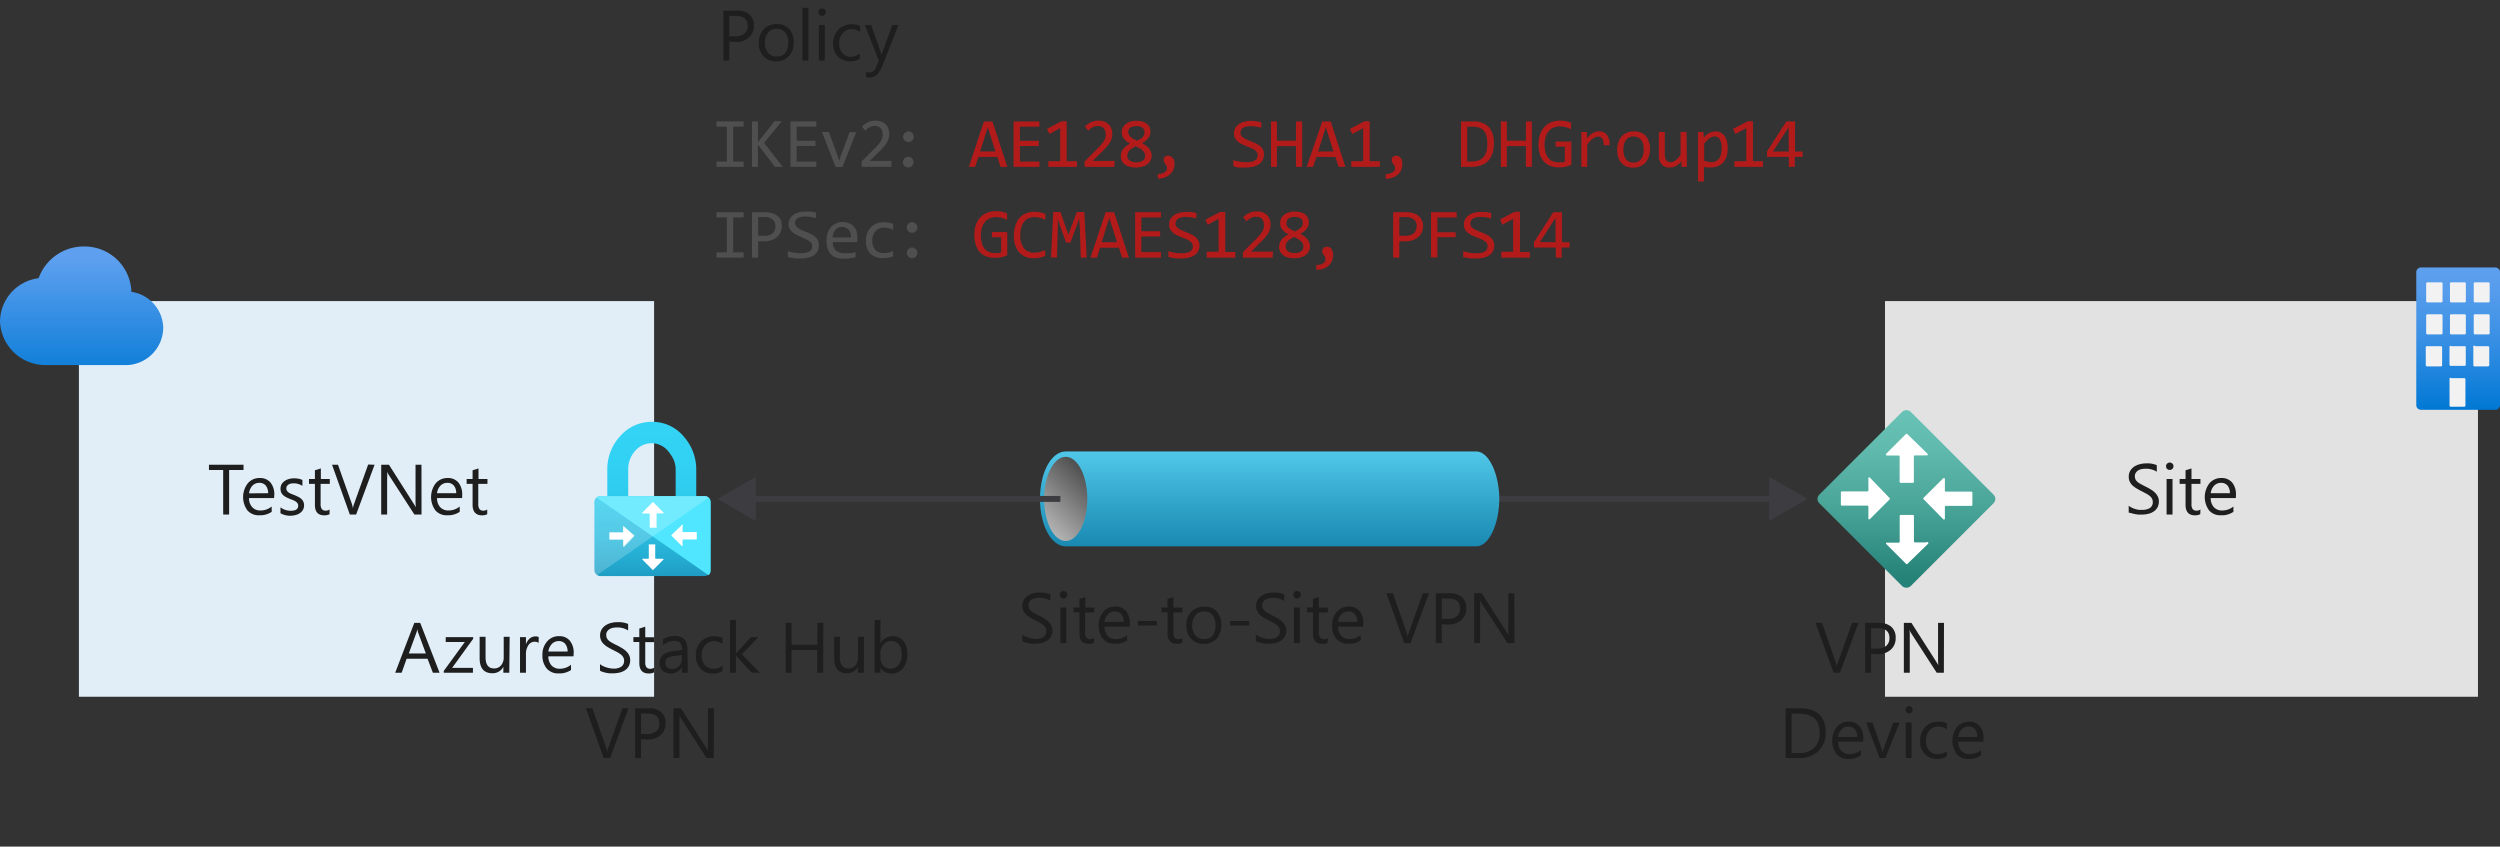 <svg xmlns="http://www.w3.org/2000/svg" xmlns:xlink="http://www.w3.org/1999/xlink" viewBox="0 0 421.62 142.78">
  <rect x="0" y="0" width="421.62" height="142.78" fill="#333333" stroke="none"/>
  <defs>
    <linearGradient id="linear-gradient" x1="214.11" y1="92.14" x2="214.11" y2="76.14" gradientUnits="userSpaceOnUse">
      <stop offset="0" stop-color="#1989b2"/>
      <stop offset="1" stop-color="#50c7e8"/>
    </linearGradient>
    <linearGradient id="linear-gradient-2" x1="175.74" y1="88.13" x2="183.72" y2="80.16" gradientUnits="userSpaceOnUse">
      <stop offset="0" stop-color="#b3b3b3"/>
      <stop offset="1" stop-color="#4f4f4f"/>
    </linearGradient>
    <linearGradient id="linear-gradient-3" x1="109.46" y1="539.68" x2="110.22" y2="499.46" gradientTransform="matrix(1, 0, 0, -1, 0, 599.57)" gradientUnits="userSpaceOnUse">
      <stop offset="0.22" stop-color="#32d4f5"/>
      <stop offset="0.47" stop-color="#31d1f3"/>
      <stop offset="0.63" stop-color="#2ec9eb"/>
      <stop offset="0.77" stop-color="#29bade"/>
      <stop offset="0.89" stop-color="#22a5cb"/>
      <stop offset="1" stop-color="#198ab3"/>
    </linearGradient>
    <linearGradient id="linear-gradient-4" x1="13.76" y1="561.15" x2="13.76" y2="533.64" gradientTransform="matrix(1, 0, 0, -1, 0, 599.57)" gradientUnits="userSpaceOnUse">
      <stop offset="0.18" stop-color="#5ea0ef"/>
      <stop offset="1" stop-color="#0078d4"/>
    </linearGradient>
    <linearGradient id="linear-gradient-5" x1="321.53" y1="499.91" x2="321.53" y2="528.1" gradientTransform="matrix(0.71, 0.71, 0.71, -0.71, -270.29, 221.25)" gradientUnits="userSpaceOnUse">
      <stop offset="0" stop-color="#258277"/>
      <stop offset="0.42" stop-color="#49a498"/>
      <stop offset="0.78" stop-color="#60baad"/>
      <stop offset="1" stop-color="#68c2b5"/>
    </linearGradient>
    <linearGradient id="linear-gradient-6" x1="414.56" y1="554.46" x2="414.56" y2="530.46" gradientTransform="matrix(1, 0, 0, -1, 0, 599.57)" gradientUnits="userSpaceOnUse">
      <stop offset="0" stop-color="#5ea0ef"/>
      <stop offset="0.18" stop-color="#559cec"/>
      <stop offset="0.47" stop-color="#3c91e5"/>
      <stop offset="0.84" stop-color="#1380da"/>
      <stop offset="1" stop-color="#0078d4"/>
    </linearGradient>
  </defs>
  <g id="Shapes">
    <g>
      <line x1="299.44" y1="84.14" x2="245.99" y2="84.14" fill="none" stroke="#3c3c41" stroke-miterlimit="10"/>
      <polygon points="298.35 80.4 304.83 84.14 298.35 87.88 298.35 80.4" fill="#3c3c41"/>
    </g>
    <g>
      <path d="M249,76.14H179.73c-2.43,0-4.34,3.52-4.34,8s1.91,8,4.34,8H249c2.13,0,3.85-3.85,3.85-8S251.1,76.14,249,76.14Z" fill="url(#linear-gradient)"/>
      <ellipse cx="179.73" cy="84.14" rx="3.64" ry="7.1" fill="url(#linear-gradient-2)"/>
    </g>
    <g>
      <rect x="13.31" y="50.78" width="97" height="66.72" fill="#fff"/>
      <rect x="13.31" y="50.78" width="97" height="66.72" fill="#0072c6" opacity="0.12"/>
    </g>
    <g>
      <path d="M118.81,83.67h-1.39V79.23a8.34,8.34,0,0,0-2.16-5.67,6.87,6.87,0,0,0-5.33-2.42,7,7,0,0,0-5.34,2.42,8.2,8.2,0,0,0-2.17,5.67v4.44h-1.16a1,1,0,0,0-1,1V96.15a1,1,0,0,0,1,1h17.55a1,1,0,0,0,1-1V84.66A1,1,0,0,0,118.81,83.67Zm-4.86,0h-8V79.09A4.58,4.58,0,0,1,107.15,76a3.68,3.68,0,0,1,2.74-1.25A3.62,3.62,0,0,1,112.61,76a4.3,4.3,0,0,1,.47.63h0a4.26,4.26,0,0,1,.87,2.47Z" fill="url(#linear-gradient-3)"/>
      <path d="M118.85,83.67H101.29a1,1,0,0,0-.66.25L119.49,97a1,1,0,0,0,.36-.77V84.68A1,1,0,0,0,118.85,83.67Z" fill="#50e6ff"/>
      <path d="M101.3,83.67h17.57a1,1,0,0,1,.64.25L100.66,97a1,1,0,0,1-.37-.77V84.68A1,1,0,0,1,101.3,83.67Z" fill="#fff" opacity="0.2" style="isolation: isolate"/>
      <path d="M108.33,86.45l1.72-1.73a.12.12,0,0,1,.14,0l1.71,1.73a.1.1,0,0,1,0,.13l0,0h-1.08a.09.09,0,0,0-.09.1h0V89h-1.16V86.7a.1.1,0,0,0-.1-.1h-1.08a.09.09,0,0,1-.09-.09S108.31,86.47,108.33,86.45Zm3.56,7.91-1.71,1.73a.12.12,0,0,1-.14,0l-1.71-1.73v-.13h1a.09.09,0,0,0,.09-.1h0V91.9a.07.07,0,0,1,0-.09h1.08a.07.07,0,0,1,0,.09v2.23a.09.09,0,0,0,.09.1h1C111.9,94.23,112,94.32,111.89,94.36Zm-6.79-2.23v-1A.09.09,0,0,0,105,91h-2.23a.14.14,0,0,1,0-.09V89.87a.14.14,0,0,1,0-.09H105a.07.07,0,0,0,.09,0v-1a.09.09,0,0,1,.13,0l0,0L107,90.35m0,.12-1.74,1.72a.09.09,0,0,1-.13,0s0,0,0-.06Zm8.11-1.74v1a.08.08,0,0,0,.09,0h2.23a.09.09,0,0,1,.08.09v1.07a.08.08,0,0,1-.08.09H115.2a.09.09,0,0,0-.09.09h0v1a.09.09,0,0,1-.13,0s0,0,0,0l-1.73-1.72a.11.11,0,0,1,0-.13L115,88.53a.12.12,0,0,1,.17,0A.12.12,0,0,1,115.11,88.73Z" fill="#fff"/>
    </g>
    <path d="M27.53,55.3a6.26,6.26,0,0,0-5.37-6.08,7.9,7.9,0,0,0-8-7.65,8.08,8.08,0,0,0-7.65,5.35A7.43,7.43,0,0,0,0,54.19a7.66,7.66,0,0,0,7.76,7.38H21.35A6.36,6.36,0,0,0,27.53,55.3Z" fill="url(#linear-gradient-4)"/>
    <g>
      <rect x="317.9" y="50.78" width="100" height="66.72" fill="#fff"/>
      <rect x="317.9" y="50.78" width="100" height="66.72" fill="#3c3c41" opacity="0.15"/>
    </g>
    <g>
      <line x1="178.83" y1="84.14" x2="126.38" y2="84.14" fill="none" stroke="#3c3c41" stroke-miterlimit="10"/>
      <polygon points="127.48 80.4 121 84.14 127.48 87.88 127.48 80.4" fill="#3c3c41"/>
    </g>
    <g>
      <rect x="310.62" y="73.24" width="21.8" height="21.8" rx="1.01" transform="translate(34.67 252) rotate(-45)" fill="url(#linear-gradient-5)"/>
      <path d="M318.1,76.52l3.32-3.32a.16.16,0,0,1,.24,0l3.41,3.32a.16.16,0,0,1-.12.28h-2a.18.18,0,0,0-.18.18h0v4.29a.16.16,0,0,1-.16.16h-2.06a.17.17,0,0,1-.18-.15h0V77a.18.18,0,0,0-.16-.18h-2a.18.18,0,0,1-.16-.19A.19.19,0,0,1,318.1,76.52Zm7,15.25-3.41,3.32a.16.16,0,0,1-.24,0l-3.32-3.32a.18.18,0,0,1,0-.25.16.16,0,0,1,.09,0h2a.18.18,0,0,0,.16-.18V87a.16.16,0,0,1,.16-.16h2.08a.16.16,0,0,1,.16.16h0v4.29a.18.18,0,0,0,.18.18h1.94a.18.18,0,1,1,.21.28Zm-10-4.38V85.45a.2.2,0,0,0-.18-.18h-4.29a.16.16,0,0,1-.17-.16V83.05a.19.19,0,0,1,.17-.18h4.29a.18.18,0,0,0,.18-.16v-2a.16.16,0,0,1,.09-.2.16.16,0,0,1,.19.06L318.68,84a.15.15,0,0,1,0,.22h0l-3.32,3.32a.15.15,0,0,1-.22,0A.14.14,0,0,1,315.08,87.39ZM328,80.75v2a.18.18,0,0,0,.18.16h4.29a.19.19,0,0,1,.17.18v2.06a.17.17,0,0,1-.17.16h-4.29a.2.2,0,0,0-.18.18v1.94a.16.16,0,0,1-.13.19.16.16,0,0,1-.15-.06l-3.32-3.38a.16.16,0,0,1,0-.22h0l3.32-3.3a.16.16,0,0,1,.22,0A.14.14,0,0,1,328,80.75Z" fill="#fff"/>
    </g>
    <g>
      <path d="M421.62,45.91V68.3a.79.79,0,0,1-.78.81H408.31a.79.79,0,0,1-.81-.78V45.91a.79.79,0,0,1,.78-.8h12.53a.79.79,0,0,1,.81.77Z" fill="url(#linear-gradient-6)"/>
      <path id="a1bc77ea-5288-41a0-8f9a-2d282cf54a86" d="M409.38,47.61h2.36a.19.19,0,0,1,.19.19v3a.19.19,0,0,1-.19.2h-2.36a.21.21,0,0,1-.21-.2v-3A.2.2,0,0,1,409.38,47.61Zm4,0h2.28a.2.2,0,0,1,.2.19h0v3a.2.2,0,0,1-.2.2h-2.28a.2.2,0,0,1-.2-.2h0v-3a.2.2,0,0,1,.2-.19Zm4,0h2.29a.21.21,0,0,1,.21.19v3a.22.22,0,0,1-.21.2h-2.29a.19.19,0,0,1-.19-.2h0v-3a.19.19,0,0,1,.19-.19ZM409.38,53h2.36a.18.18,0,0,1,.19.19v3a.21.21,0,0,1-.19.21h-2.36a.21.21,0,0,1-.21-.21v-3A.2.2,0,0,1,409.38,53Zm4,0h2.28a.19.19,0,0,1,.2.19h0v3a.22.22,0,0,1-.2.21h-2.28a.21.21,0,0,1-.2-.21v-3a.19.19,0,0,1,.2-.19Zm4,0h2.29a.21.21,0,0,1,.21.19v3a.21.21,0,0,1-.21.21h-2.29a.21.21,0,0,1-.19-.21v-3a.18.18,0,0,1,.19-.19Zm-8.07,5.39h2.36a.19.19,0,0,1,.19.2h0v3a.19.19,0,0,1-.19.2h-2.36a.21.21,0,0,1-.21-.2v-3A.2.2,0,0,1,409.38,58.38Zm4,0h2.28a.2.2,0,0,1,.26.11,0,0,0,0,1,0,0v3a.2.2,0,0,1-.2.2h-2.35a.2.2,0,0,1-.2-.2h0v-3A.19.19,0,0,1,413.42,58.38Zm0,5.38h2.28a.2.2,0,0,1,.2.19h0V68.4a.2.2,0,0,1-.2.2h-2.28a.2.2,0,0,1-.2-.2V64A.2.2,0,0,1,413.42,63.76Zm4-5.38h2.29a.21.21,0,0,1,.21.2v3a.22.22,0,0,1-.21.2h-2.29a.19.19,0,0,1-.19-.2h0v-3A.18.18,0,0,1,417.45,58.38Z" fill="#f2f2f2"/>
    </g>
  </g>
  <g id="Text">
    <g>
      <path d="M41.07,79.27H38.64v7.51h-1V79.27H35.24v-.89h5.83Z" fill="#1e1e1e"/>
      <path d="M46.22,84H42a2.16,2.16,0,0,0,.54,1.54,1.82,1.82,0,0,0,1.41.55,2.94,2.94,0,0,0,1.87-.67v.9a3.45,3.45,0,0,1-2.09.58,2.52,2.52,0,0,1-2-.82,3.81,3.81,0,0,1,.07-4.58,2.51,2.51,0,0,1,2-.88,2.25,2.25,0,0,1,1.82.76,3.17,3.17,0,0,1,.64,2.11Zm-1-.82a2,2,0,0,0-.4-1.29,1.37,1.37,0,0,0-1.1-.46,1.55,1.55,0,0,0-1.15.48A2.19,2.19,0,0,0,42,83.2Z" fill="#1e1e1e"/>
      <path d="M47.3,86.56v-1a2.82,2.82,0,0,0,1.73.58q1.26,0,1.26-.84a.68.68,0,0,0-.11-.41,1.17,1.17,0,0,0-.29-.3,2.86,2.86,0,0,0-.43-.23l-.54-.21c-.26-.11-.5-.21-.7-.32a2.22,2.22,0,0,1-.5-.36,1.38,1.38,0,0,1-.31-.46,1.66,1.66,0,0,1-.1-.61,1.44,1.44,0,0,1,.19-.75,1.78,1.78,0,0,1,.52-.54,2.21,2.21,0,0,1,.73-.33,3.07,3.07,0,0,1,.86-.11,3.41,3.41,0,0,1,1.39.27v1a2.7,2.7,0,0,0-1.52-.43,1.88,1.88,0,0,0-.49.06,1.26,1.26,0,0,0-.37.17.78.78,0,0,0-.24.27.64.64,0,0,0-.09.34.75.75,0,0,0,.09.39.83.83,0,0,0,.25.28,1.68,1.68,0,0,0,.4.23l.53.21a6,6,0,0,1,.71.32,1.82,1.82,0,0,1,.54.36,1.35,1.35,0,0,1,.35.47,1.46,1.46,0,0,1,.12.62,1.51,1.51,0,0,1-.2.78,1.78,1.78,0,0,1-.52.54,2.26,2.26,0,0,1-.76.32,3.7,3.7,0,0,1-.9.11A3.37,3.37,0,0,1,47.3,86.56Z" fill="#1e1e1e"/>
      <path d="M55.58,86.72a1.87,1.87,0,0,1-.89.19c-1.06,0-1.58-.59-1.58-1.76V81.6h-1v-.82h1V79.31l1-.31v1.78h1.51v.82H54.07V85a1.37,1.37,0,0,0,.21.86.81.81,0,0,0,.68.26,1,1,0,0,0,.62-.2Z" fill="#1e1e1e"/>
      <path d="M63.17,78.38l-3.11,8.4H59l-3-8.4H57L59.35,85a4.27,4.27,0,0,1,.17.74h0a4.13,4.13,0,0,1,.19-.75l2.38-6.65Z" fill="#1e1e1e"/>
      <path d="M71.09,86.78h-1.2l-4.33-6.7a2.65,2.65,0,0,1-.27-.53h0a9.48,9.48,0,0,1,0,1.16v6.07h-1v-8.4H65.6L69.8,85a5.88,5.88,0,0,1,.34.56h0a8.65,8.65,0,0,1-.06-1.24V78.38h1Z" fill="#1e1e1e"/>
      <path d="M77.94,84H73.71a2.2,2.2,0,0,0,.53,1.54,1.85,1.85,0,0,0,1.42.55,2.94,2.94,0,0,0,1.87-.67v.9a3.46,3.46,0,0,1-2.1.58,2.51,2.51,0,0,1-2-.82,3.83,3.83,0,0,1,.06-4.58,2.55,2.55,0,0,1,2-.88,2.25,2.25,0,0,1,1.82.76,3.17,3.17,0,0,1,.64,2.11Zm-1-.82a2,2,0,0,0-.4-1.29,1.37,1.37,0,0,0-1.1-.46,1.57,1.57,0,0,0-1.16.48,2.24,2.24,0,0,0-.58,1.27Z" fill="#1e1e1e"/>
      <path d="M82.17,86.72a1.87,1.87,0,0,1-.89.19c-1,0-1.58-.59-1.58-1.76V81.6h-1v-.82h1V79.31l1-.31v1.78h1.51v.82H80.66V85a1.37,1.37,0,0,0,.21.86.81.81,0,0,0,.68.26,1,1,0,0,0,.62-.2Z" fill="#1e1e1e"/>
    </g>
    <g>
      <path d="M359,86.44V85.28a1.89,1.89,0,0,0,.48.31,3,3,0,0,0,.58.24,3.5,3.5,0,0,0,.62.15,3,3,0,0,0,.57,0,2.29,2.29,0,0,0,1.36-.33,1.15,1.15,0,0,0,.45-1,1.1,1.1,0,0,0-.15-.59,1.62,1.62,0,0,0-.41-.46,3.79,3.79,0,0,0-.63-.4l-.77-.4a8.88,8.88,0,0,1-.82-.46,3.54,3.54,0,0,1-.67-.5,2.26,2.26,0,0,1-.44-.62,1.94,1.94,0,0,1-.16-.82,1.9,1.9,0,0,1,.25-1,2.21,2.21,0,0,1,.66-.7,3.19,3.19,0,0,1,.94-.41,4.3,4.3,0,0,1,1.07-.14,4.08,4.08,0,0,1,1.81.3v1.11a3.31,3.31,0,0,0-1.91-.51,3.57,3.57,0,0,0-.65.06,2,2,0,0,0-.57.22,1.3,1.3,0,0,0-.41.4,1,1,0,0,0-.16.58,1.22,1.22,0,0,0,.12.56,1.42,1.42,0,0,0,.36.43,3.52,3.52,0,0,0,.57.37l.77.4a8.72,8.72,0,0,1,.86.47,3.59,3.59,0,0,1,.71.54,2.53,2.53,0,0,1,.48.66,1.89,1.89,0,0,1,.18.84,2.14,2.14,0,0,1-.24,1,1.93,1.93,0,0,1-.66.7,2.8,2.8,0,0,1-.95.39,5.24,5.24,0,0,1-1.14.12l-.49,0-.6-.1a4.74,4.74,0,0,1-.57-.15A1.83,1.83,0,0,1,359,86.44Z" fill="#1e1e1e"/>
      <path d="M365.92,79.25a.6.6,0,0,1-.44-.17.61.61,0,0,1-.18-.45.57.57,0,0,1,.18-.44.6.6,0,0,1,.44-.18.61.61,0,0,1,.45.18.57.57,0,0,1,.18.44.59.59,0,0,1-.18.44A.61.61,0,0,1,365.92,79.25Zm.47,7.53h-1v-6h1Z" fill="#1e1e1e"/>
      <path d="M371.07,86.72a1.94,1.94,0,0,1-.9.19c-1.05,0-1.58-.59-1.58-1.76V81.6h-1v-.82h1V79.31l1-.31v1.78h1.51v.82h-1.51V85a1.38,1.38,0,0,0,.2.86.83.83,0,0,0,.68.26,1.05,1.05,0,0,0,.63-.2Z" fill="#1e1e1e"/>
      <path d="M377.07,84h-4.24a2.26,2.26,0,0,0,.54,1.54,1.85,1.85,0,0,0,1.42.55,2.94,2.94,0,0,0,1.87-.67v.9a3.46,3.46,0,0,1-2.1.58,2.51,2.51,0,0,1-2-.82,3.83,3.83,0,0,1,.06-4.58,2.54,2.54,0,0,1,2-.88,2.26,2.26,0,0,1,1.83.76,3.17,3.17,0,0,1,.64,2.11Zm-1-.82a2,2,0,0,0-.4-1.29,1.37,1.37,0,0,0-1.1-.46,1.57,1.57,0,0,0-1.16.48,2.24,2.24,0,0,0-.58,1.27Z" fill="#1e1e1e"/>
    </g>
    <g>
      <path d="M74.13,113.45H73l-.9-2.36H68.58l-.84,2.36H66.65l3.22-8.4h1Zm-2.31-3.24-1.32-3.58a3.91,3.91,0,0,1-.12-.56h0a3.36,3.36,0,0,1-.13.56l-1.31,3.58Z" fill="#1e1e1e"/>
      <path d="M79.8,107.73l-3.55,4.9h3.51v.82H74.84v-.3l3.55-4.88H75.17v-.82H79.8Z" fill="#1e1e1e"/>
      <path d="M85.89,113.45h-1v-1h0a2,2,0,0,1-1.85,1.09c-1.43,0-2.15-.85-2.15-2.55v-3.59h1v3.43c0,1.27.48,1.9,1.45,1.9a1.47,1.47,0,0,0,1.16-.52,2,2,0,0,0,.45-1.35v-3.46h1Z" fill="#1e1e1e"/>
      <path d="M90.84,108.42a1.18,1.18,0,0,0-.73-.19,1.23,1.23,0,0,0-1,.58,2.72,2.72,0,0,0-.41,1.58v3.06h-1v-6h1v1.24h0a2.12,2.12,0,0,1,.63-1,1.42,1.42,0,0,1,.94-.36,1.5,1.5,0,0,1,.58.09Z" fill="#1e1e1e"/>
      <path d="M96.72,110.69H92.48a2.25,2.25,0,0,0,.54,1.55,1.85,1.85,0,0,0,1.42.54,2.93,2.93,0,0,0,1.86-.67V113a3.5,3.5,0,0,1-2.09.57,2.52,2.52,0,0,1-2-.82,3.36,3.36,0,0,1-.73-2.3,3.29,3.29,0,0,1,.8-2.28,2.53,2.53,0,0,1,2-.88,2.25,2.25,0,0,1,1.82.76,3.18,3.18,0,0,1,.65,2.12Zm-1-.81a2,2,0,0,0-.4-1.3,1.36,1.36,0,0,0-1.1-.46,1.55,1.55,0,0,0-1.15.48,2.25,2.25,0,0,0-.59,1.28Z" fill="#1e1e1e"/>
      <path d="M101.19,113.11V112a2.5,2.5,0,0,0,.48.32,3.8,3.8,0,0,0,.59.23,3.39,3.39,0,0,0,.61.15,3.09,3.09,0,0,0,.58.06,2.25,2.25,0,0,0,1.35-.34,1.15,1.15,0,0,0,.45-1,1.13,1.13,0,0,0-.15-.59,1.6,1.6,0,0,0-.41-.46,4.43,4.43,0,0,0-.62-.4l-.78-.4c-.29-.15-.57-.3-.82-.45a3.85,3.85,0,0,1-.66-.51,1.95,1.95,0,0,1-.61-1.44,1.93,1.93,0,0,1,.26-1,2.1,2.1,0,0,1,.66-.7,3,3,0,0,1,.93-.41,4.29,4.29,0,0,1,1.07-.13,4.08,4.08,0,0,1,1.81.3v1.1a3.29,3.29,0,0,0-1.91-.51,3.47,3.47,0,0,0-.64.06,2,2,0,0,0-.58.22,1.56,1.56,0,0,0-.41.4,1.06,1.06,0,0,0-.15.58,1.22,1.22,0,0,0,.12.56,1.28,1.28,0,0,0,.35.43,3.75,3.75,0,0,0,.57.37c.23.12.48.26.78.4s.58.31.85.47a4,4,0,0,1,.71.54,2.27,2.27,0,0,1,.49.67,2,2,0,0,1,.17.83,2.14,2.14,0,0,1-.24,1,1.93,1.93,0,0,1-.66.7,2.8,2.8,0,0,1-.95.39,5.22,5.22,0,0,1-1.13.12l-.5,0a4.28,4.28,0,0,1-.59-.1,4.45,4.45,0,0,1-.58-.15A2,2,0,0,1,101.19,113.11Z" fill="#1e1e1e"/>
      <path d="M110.3,113.39a1.82,1.82,0,0,1-.9.19c-1.05,0-1.58-.59-1.58-1.76v-3.55h-1v-.82h1V106l1-.31v1.78h1.51v.82h-1.51v3.38a1.38,1.38,0,0,0,.2.86.83.83,0,0,0,.68.26,1.05,1.05,0,0,0,.63-.2Z" fill="#1e1e1e"/>
      <path d="M116,113.45h-1v-.94h0a2.2,2.2,0,0,1-3.25.61,1.68,1.68,0,0,1-.5-1.26c0-1.13.66-1.78,2-2l1.8-.25c0-1-.42-1.53-1.24-1.53a2.94,2.94,0,0,0-2,.74v-1a3.76,3.76,0,0,1,2-.56c1.41,0,2.12.75,2.12,2.24Zm-1-3-1.45.2a2.59,2.59,0,0,0-1,.33,1,1,0,0,0-.34.85.9.9,0,0,0,.32.71,1.16,1.16,0,0,0,.83.28,1.55,1.55,0,0,0,1.18-.5A1.8,1.8,0,0,0,115,111Z" fill="#1e1e1e"/>
      <path d="M121.85,113.17a3.1,3.1,0,0,1-1.64.42,2.75,2.75,0,0,1-2.07-.83,3.06,3.06,0,0,1-.79-2.17,3.35,3.35,0,0,1,.85-2.38,3,3,0,0,1,2.27-.9,3.2,3.2,0,0,1,1.39.29v1a2.38,2.38,0,0,0-1.43-.47,1.91,1.91,0,0,0-1.5.66,2.46,2.46,0,0,0-.59,1.73,2.36,2.36,0,0,0,.55,1.66,1.89,1.89,0,0,0,1.49.61,2.38,2.38,0,0,0,1.47-.52Z" fill="#1e1e1e"/>
      <path d="M128.12,113.45h-1.35l-2.65-2.88h0v2.88h-1v-8.88h1v5.63h0l2.52-2.75h1.26l-2.78,2.89Z" fill="#1e1e1e"/>
      <path d="M138.83,113.45h-1v-3.83H133.5v3.83h-1v-8.4h1v3.68h4.35v-3.68h1Z" fill="#1e1e1e"/>
      <path d="M145.69,113.45h-1v-1h0a2,2,0,0,1-1.86,1.09c-1.43,0-2.14-.85-2.14-2.55v-3.59h.95v3.43c0,1.27.49,1.9,1.46,1.9a1.44,1.44,0,0,0,1.15-.52,1.92,1.92,0,0,0,.46-1.35v-3.46h1Z" fill="#1e1e1e"/>
      <path d="M148.49,112.58h0v.87h-1v-8.88h1v3.93h0a2.27,2.27,0,0,1,2.07-1.19,2.21,2.21,0,0,1,1.81.8,3.32,3.32,0,0,1,.66,2.16,3.74,3.74,0,0,1-.74,2.42,2.44,2.44,0,0,1-2,.9A2,2,0,0,1,148.49,112.58Zm0-2.42V111a1.77,1.77,0,0,0,.48,1.26,1.59,1.59,0,0,0,1.23.52,1.6,1.6,0,0,0,1.37-.67,3,3,0,0,0,.49-1.85,2.39,2.39,0,0,0-.46-1.57,1.54,1.54,0,0,0-1.26-.57,1.69,1.69,0,0,0-1.34.58A2.15,2.15,0,0,0,148.47,110.16Z" fill="#1e1e1e"/>
      <path d="M106,119.45l-3.11,8.4h-1.08l-3-8.4h1.1l2.32,6.66a3,3,0,0,1,.17.74h0a3.44,3.44,0,0,1,.19-.75l2.37-6.65Z" fill="#1e1e1e"/>
      <path d="M108.11,124.67v3.18h-1v-8.4h2.31a3.07,3.07,0,0,1,2.08.65,2.35,2.35,0,0,1,.75,1.86,2.55,2.55,0,0,1-.83,2,3.13,3.13,0,0,1-2.22.76Zm0-4.33v3.44h1a2.32,2.32,0,0,0,1.56-.46,1.64,1.64,0,0,0,.53-1.32c0-1.11-.65-1.66-2-1.66Z" fill="#1e1e1e"/>
      <path d="M120.38,127.85h-1.21l-4.32-6.7a2.86,2.86,0,0,1-.27-.52h0a8.49,8.49,0,0,1,0,1.15v6.07h-1v-8.4h1.27l4.21,6.59a5.88,5.88,0,0,1,.34.56h0a9,9,0,0,1,0-1.23v-5.92h1Z" fill="#1e1e1e"/>
    </g>
    <g>
      <path d="M122.59,21.36h-1.76v-.88h4.58v.88h-1.76v5.89h1.76v.89h-4.58v-.89h1.76Z" fill="#4f4f4f"/>
      <path d="M132,28.14h-1.31l-2.87-3.75v3.75h-1V20.48h1V24l2.81-3.56h1.23l-3,3.64Z" fill="#4f4f4f"/>
      <path d="M137.66,28.14h-4.35V20.48h4.35v.88h-3.31v2.38h3.18v.88h-3.18v2.63h3.31Z" fill="#4f4f4f"/>
      <path d="M138.62,22.26h1.16l1.44,3.89.31,1,.32-1,1.43-3.87h1.12l-2.31,5.88h-1.17Z" fill="#4f4f4f"/>
      <path d="M150.31,28.14h-5v-.91l2-2c.32-.32.58-.6.79-.83a4.86,4.86,0,0,0,.47-.64,1.91,1.91,0,0,0,.23-.55,2.47,2.47,0,0,0,.06-.56,1.84,1.84,0,0,0-.08-.53,1.37,1.37,0,0,0-.23-.45,1.17,1.17,0,0,0-.41-.31,1.57,1.57,0,0,0-.6-.11,1.78,1.78,0,0,0-.89.22,3,3,0,0,0-.73.56l-.56-.67a3.42,3.42,0,0,1,1-.74,3.05,3.05,0,0,1,1.32-.27,2.75,2.75,0,0,1,.93.15,2,2,0,0,1,.72.44,1.88,1.88,0,0,1,.47.7,2.35,2.35,0,0,1,.17.94,2.71,2.71,0,0,1-.12.82,2.76,2.76,0,0,1-.35.74,5.58,5.58,0,0,1-.6.77c-.24.27-.52.56-.85.88l-1.39,1.35h3.72Z" fill="#4f4f4f"/>
      <path d="M153.2,22.15a.85.85,0,0,1,.35.08.85.85,0,0,1,.48.48.81.81,0,0,1,0,.7,1.07,1.07,0,0,1-.19.28.91.91,0,0,1-.29.19.91.91,0,0,1-.7,0,.9.9,0,0,1-.47-.47.91.91,0,0,1,0-.7.91.91,0,0,1,.19-.29,1.07,1.07,0,0,1,.28-.19A.85.85,0,0,1,153.2,22.15Zm0,4.3a.84.84,0,0,1,.35.07,1.15,1.15,0,0,1,.29.2A1,1,0,0,1,154,27a.81.81,0,0,1,.08.34.82.82,0,0,1-.08.35.92.92,0,0,1-.19.28.94.94,0,0,1-.29.2.91.91,0,0,1-.7,0,.9.9,0,0,1-.28-.2.77.77,0,0,1-.19-.28.81.81,0,0,1-.07-.35.8.8,0,0,1,.07-.34.81.81,0,0,1,.19-.29,1.1,1.1,0,0,1,.28-.2A.84.84,0,0,1,153.2,26.45Z" fill="#4f4f4f"/>
      <path d="M169.88,28.14h-1.14l-.53-1.67H165l-.54,1.67H163.4l2.54-7.66h1.43Zm-2-2.6-1.29-4.09-1.3,4.09Z" fill="#b31b1b"/>
      <path d="M175.29,28.14h-4.35V20.48h4.35v.88H172v2.38h3.19v.88H172v2.63h3.31Z" fill="#b31b1b"/>
      <path d="M181.62,28.14H176.8v-.95h2V21.6l-1.83,1-.38-.87L179,20.45h.9v6.74h1.72Z" fill="#b31b1b"/>
      <path d="M187.92,28.14h-5v-.91l2-2c.33-.32.59-.6.79-.83a5,5,0,0,0,.48-.64,2.23,2.23,0,0,0,.23-.55,2.47,2.47,0,0,0,.06-.56,1.84,1.84,0,0,0-.08-.53,1.22,1.22,0,0,0-.24-.45,1.09,1.09,0,0,0-.41-.31,1.5,1.5,0,0,0-.6-.11,1.74,1.74,0,0,0-.88.22,3,3,0,0,0-.74.56l-.56-.67a3.47,3.47,0,0,1,1-.74,3.05,3.05,0,0,1,1.32-.27,2.65,2.65,0,0,1,.92.15,2.07,2.07,0,0,1,.73.44,2,2,0,0,1,.47.7,2.54,2.54,0,0,1,.17.94,2.71,2.71,0,0,1-.12.82,3.54,3.54,0,0,1-.35.74,5.58,5.58,0,0,1-.6.77c-.24.27-.53.56-.86.88l-1.38,1.35h3.72Z" fill="#b31b1b"/>
      <path d="M194.23,26.22a1.85,1.85,0,0,1-.2.86,1.82,1.82,0,0,1-.56.64,2.71,2.71,0,0,1-.84.39,4.23,4.23,0,0,1-2.16,0,2.4,2.4,0,0,1-.8-.4,1.54,1.54,0,0,1-.49-.59,1.76,1.76,0,0,1-.16-.76,2,2,0,0,1,.39-1.22,3.44,3.44,0,0,1,1.21-.92,3.11,3.11,0,0,1-1.09-.85,1.76,1.76,0,0,1-.35-1.07,1.74,1.74,0,0,1,.15-.71,2,2,0,0,1,.46-.62,2.49,2.49,0,0,1,.77-.43,3.29,3.29,0,0,1,1.09-.16,4,4,0,0,1,1,.12,2.34,2.34,0,0,1,.76.37,1.44,1.44,0,0,1,.45.56,1.68,1.68,0,0,1,.16.75,1.75,1.75,0,0,1-.38,1.13,3,3,0,0,1-1.05.82,6.58,6.58,0,0,1,.63.38,2.53,2.53,0,0,1,.51.46,1.87,1.87,0,0,1,.34.56A1.92,1.92,0,0,1,194.23,26.22Zm-1.11.08a1.16,1.16,0,0,0-.07-.42,1.19,1.19,0,0,0-.25-.41,3.1,3.1,0,0,0-.49-.4,5.88,5.88,0,0,0-.77-.41,4.41,4.41,0,0,0-.67.39,1.88,1.88,0,0,0-.44.38,1.25,1.25,0,0,0-.31.86,1,1,0,0,0,.11.46,1,1,0,0,0,.32.34,1.19,1.19,0,0,0,.47.21,2.29,2.29,0,0,0,.6.08,2.8,2.8,0,0,0,.59-.07,1.34,1.34,0,0,0,.47-.2.85.85,0,0,0,.32-.33A.92.92,0,0,0,193.12,26.3Zm-.11-4a.89.89,0,0,0-.36-.78,1.8,1.8,0,0,0-1-.25,1.75,1.75,0,0,0-1,.25.85.85,0,0,0-.37.76,1,1,0,0,0,.09.42,1.14,1.14,0,0,0,.27.36,3.05,3.05,0,0,0,.46.34,6.73,6.73,0,0,0,.66.33,3.19,3.19,0,0,0,1-.65A1.06,1.06,0,0,0,193,22.26Z" fill="#b31b1b"/>
      <path d="M195.27,29.34a2.2,2.2,0,0,0,.58-.05,1.74,1.74,0,0,0,.5-.19,1,1,0,0,0,.34-.31.73.73,0,0,0,.13-.43.92.92,0,0,0-.08-.4,1.79,1.79,0,0,0-.2-.28,2.75,2.75,0,0,1-.19-.28.81.81,0,0,1-.08-.39.85.85,0,0,1,0-.26.72.72,0,0,1,.14-.24.58.58,0,0,1,.25-.18.75.75,0,0,1,.35-.07.92.92,0,0,1,.4.08,1,1,0,0,1,.33.26A1.41,1.41,0,0,1,198,27a1.94,1.94,0,0,1,.08.62,2.5,2.5,0,0,1-.18.94,2.08,2.08,0,0,1-.53.79,2.59,2.59,0,0,1-.88.55,3.39,3.39,0,0,1-1.24.21Z" fill="#b31b1b"/>
      <path d="M213.16,26.07a1.94,1.94,0,0,1-.23.95,1.86,1.86,0,0,1-.62.69,2.81,2.81,0,0,1-1,.4,5.2,5.2,0,0,1-1.23.14l-.61,0-.58,0c-.18,0-.36-.05-.52-.09L208,28V27a5.51,5.51,0,0,0,1,.25,6.73,6.73,0,0,0,1.25.1,4.27,4.27,0,0,0,.86-.08,1.54,1.54,0,0,0,.58-.24.81.81,0,0,0,.32-.37,1.19,1.19,0,0,0,.11-.51.79.79,0,0,0-.18-.53,1.61,1.61,0,0,0-.45-.4,4.24,4.24,0,0,0-.64-.31l-.74-.3c-.25-.1-.49-.21-.73-.33a3,3,0,0,1-.64-.42,2,2,0,0,1-.46-.57,1.73,1.73,0,0,1-.17-.78,2,2,0,0,1,.16-.78,1.9,1.9,0,0,1,.51-.67,2.6,2.6,0,0,1,.89-.48,4.1,4.1,0,0,1,1.29-.18,3.1,3.1,0,0,1,.42,0,3.8,3.8,0,0,1,.46.05l.46.07.41.09v.93a7.21,7.21,0,0,0-.9-.19,5.27,5.27,0,0,0-.87-.07,2.3,2.3,0,0,0-1.32.3.94.94,0,0,0-.42.8.89.89,0,0,0,.17.54,1.79,1.79,0,0,0,.46.39,3.18,3.18,0,0,0,.64.32l.73.3c.25.1.5.21.74.33a3.25,3.25,0,0,1,.64.43,1.85,1.85,0,0,1,.45.59A1.62,1.62,0,0,1,213.16,26.07Z" fill="#b31b1b"/>
      <path d="M219.61,28.14h-1.05V24.63h-3.21v3.51h-1V20.48h1v3.24h3.21V20.48h1.05Z" fill="#b31b1b"/>
      <path d="M226.89,28.14h-1.13l-.54-1.67H222l-.54,1.67h-1.09L223,20.48h1.42Zm-2-2.6-1.29-4.09-1.3,4.09Z" fill="#b31b1b"/>
      <path d="M232.7,28.14h-4.81v-.95h2V21.6l-1.84,1-.37-.87,2.43-1.28H231v6.74h1.71Z" fill="#b31b1b"/>
      <path d="M233.72,29.34a2.24,2.24,0,0,0,.58-.05,1.67,1.67,0,0,0,.49-.19,1.06,1.06,0,0,0,.35-.31.8.8,0,0,0,.13-.43.79.79,0,0,0-.09-.4,1.73,1.73,0,0,0-.19-.28,2.75,2.75,0,0,1-.19-.28.71.71,0,0,1-.08-.39.82.82,0,0,1,0-.26.61.61,0,0,1,.15-.24.55.55,0,0,1,.24-.18.8.8,0,0,1,.36-.07.88.88,0,0,1,.39.08.94.94,0,0,1,.34.26,1.4,1.4,0,0,1,.22.44,1.93,1.93,0,0,1,.09.62,2.5,2.5,0,0,1-.18.94,2.34,2.34,0,0,1-.53.79,2.64,2.64,0,0,1-.89.55,3.3,3.3,0,0,1-1.23.21Z" fill="#b31b1b"/>
      <path d="M251.93,24.23a5.87,5.87,0,0,1-.09,1.05,3.53,3.53,0,0,1-.27.94,3,3,0,0,1-.48.79,2.78,2.78,0,0,1-.74.61,3.93,3.93,0,0,1-1,.38,5.26,5.26,0,0,1-1.31.14H246.4V20.48h2a3.53,3.53,0,0,1,2.68.93A3.92,3.92,0,0,1,251.93,24.23Zm-1.1.07a5.35,5.35,0,0,0-.15-1.37,2.11,2.11,0,0,0-.46-.91,1.78,1.78,0,0,0-.78-.5,3.6,3.6,0,0,0-1.1-.16h-.9v5.88h.78Q250.83,27.24,250.83,24.3Z" fill="#b31b1b"/>
      <path d="M258.34,28.14h-1V24.63h-3.22v3.51h-1V20.48h1v3.24h3.22V20.48h1Z" fill="#b31b1b"/>
      <path d="M264.93,21.8a4.41,4.41,0,0,0-.88-.36,3.81,3.81,0,0,0-1-.12,2.68,2.68,0,0,0-1.09.21,2.3,2.3,0,0,0-.8.62,2.77,2.77,0,0,0-.5,1,4.3,4.3,0,0,0-.17,1.23,5.34,5.34,0,0,0,.14,1.26,2.64,2.64,0,0,0,.44.94,1.81,1.81,0,0,0,.77.59,2.68,2.68,0,0,0,1.11.21h.24l.26,0,.25-.05.21-.06V24.73h-1.56v-.86H265v3.92a4.29,4.29,0,0,1-.5.19,4.94,4.94,0,0,1-.55.15,5.25,5.25,0,0,1-.55.09l-.53,0a3.74,3.74,0,0,1-1.42-.25,2.76,2.76,0,0,1-1.07-.73,3.19,3.19,0,0,1-.68-1.2,5.3,5.3,0,0,1-.24-1.67,5.21,5.21,0,0,1,.26-1.69,3.72,3.72,0,0,1,.75-1.27,3.16,3.16,0,0,1,1.14-.79,3.94,3.94,0,0,1,1.48-.27,5.28,5.28,0,0,1,1,.09,4,4,0,0,1,.89.29Z" fill="#b31b1b"/>
      <path d="M266.7,22.26h.93l0,1.08a3.61,3.61,0,0,1,1-.9,2,2,0,0,1,1-.29,1.64,1.64,0,0,1,1.38.6,2.61,2.61,0,0,1,.44,1.75h-1a1.87,1.87,0,0,0-.23-1.12.82.82,0,0,0-.71-.35,1.19,1.19,0,0,0-.41.08,1.65,1.65,0,0,0-.43.23,5.27,5.27,0,0,0-.47.41c-.16.17-.33.38-.52.61v3.78h-1Z" fill="#b31b1b"/>
      <path d="M278.26,25.15a3.87,3.87,0,0,1-.2,1.26,2.84,2.84,0,0,1-.55,1,2.57,2.57,0,0,1-.89.63,3,3,0,0,1-1.18.23,3.17,3.17,0,0,1-1.14-.2,2.15,2.15,0,0,1-.84-.58,2.35,2.35,0,0,1-.54-.94,4.23,4.23,0,0,1-.18-1.29,3.77,3.77,0,0,1,.19-1.25,2.86,2.86,0,0,1,.56-1,2.45,2.45,0,0,1,.88-.63,3,3,0,0,1,1.19-.23,3.08,3.08,0,0,1,1.13.2,2.28,2.28,0,0,1,.85.57,2.58,2.58,0,0,1,.53.95A3.87,3.87,0,0,1,278.26,25.15Zm-1.05.05a3.38,3.38,0,0,0-.12-.95,1.89,1.89,0,0,0-.34-.68,1.44,1.44,0,0,0-.54-.41,1.8,1.8,0,0,0-.71-.14,1.51,1.51,0,0,0-1.32.66,2,2,0,0,0-.3.69,3.25,3.25,0,0,0-.1.83,3.5,3.5,0,0,0,.12,1,1.89,1.89,0,0,0,.34.68,1.44,1.44,0,0,0,.54.41,1.81,1.81,0,0,0,.72.14,1.61,1.61,0,0,0,.78-.18,1.53,1.53,0,0,0,.53-.48,2.17,2.17,0,0,0,.31-.69A3.86,3.86,0,0,0,277.21,25.2Z" fill="#b31b1b"/>
      <path d="M284.49,28.14h-.92l0-.95a3.52,3.52,0,0,1-1,.84,1.84,1.84,0,0,1-.48.17,2.57,2.57,0,0,1-.5.05,1.71,1.71,0,0,1-1.37-.54,2.38,2.38,0,0,1-.46-1.61V22.26h1V26c0,.9.34,1.36,1,1.36a1.19,1.19,0,0,0,.37-.06,1.63,1.63,0,0,0,.37-.19,3.43,3.43,0,0,0,.42-.38,7,7,0,0,0,.51-.59v-3.9h1Z" fill="#b31b1b"/>
      <path d="M291.37,25.1a3.82,3.82,0,0,1-.22,1.37,2.71,2.71,0,0,1-.6,1,2.53,2.53,0,0,1-.92.58,3.25,3.25,0,0,1-1.14.19,5.25,5.25,0,0,1-.56,0,3.89,3.89,0,0,1-.56-.1v2.46h-1V22.26h.9l.07,1a2.52,2.52,0,0,1,.94-.84,2.44,2.44,0,0,1,1.07-.25,1.73,1.73,0,0,1,.89.22,1.8,1.8,0,0,1,.64.59,2.71,2.71,0,0,1,.38.93A5,5,0,0,1,291.37,25.1Zm-1,0a4.5,4.5,0,0,0-.07-.85,2,2,0,0,0-.21-.66,1.14,1.14,0,0,0-.38-.43,1,1,0,0,0-.54-.16,1.34,1.34,0,0,0-.39.07,1.77,1.77,0,0,0-.42.2,3.5,3.5,0,0,0-.45.38,5.29,5.29,0,0,0-.5.59v2.85a3.4,3.4,0,0,0,.59.19,3.17,3.17,0,0,0,.61.07,1.6,1.6,0,0,0,1.29-.56A2.62,2.62,0,0,0,290.33,25.14Z" fill="#b31b1b"/>
      <path d="M297.31,28.14H292.5v-.95h2V21.6l-1.84,1-.37-.87,2.44-1.28h.9v6.74h1.71Z" fill="#b31b1b"/>
      <path d="M304,26.45h-1.31v1.69h-1V26.45h-3.69v-.9l3.26-5.07h1.47v5.07H304Zm-2.35-5L299,25.55h2.67Z" fill="#b31b1b"/>
    </g>
    <g>
      <path d="M122.59,36.67h-1.76v-.88h4.58v.88h-1.76v5.89h1.76v.89h-4.58v-.89h1.76Z" fill="#4f4f4f"/>
      <path d="M131.85,38.13a2.48,2.48,0,0,1-.18.93,2.21,2.21,0,0,1-.54.83,2.83,2.83,0,0,1-.94.58,3.58,3.58,0,0,1-1.37.23h-.95v2.75h-1.05V35.79H129a4.34,4.34,0,0,1,1.09.13,2.74,2.74,0,0,1,.92.4,2.13,2.13,0,0,1,.63.73A2.39,2.39,0,0,1,131.85,38.13Zm-1.08,0a1.35,1.35,0,0,0-.49-1.13,2.09,2.09,0,0,0-1.35-.39h-1.06v3.15h1a2.3,2.3,0,0,0,1.43-.4A1.5,1.5,0,0,0,130.77,38.18Z" fill="#4f4f4f"/>
      <path d="M138.09,41.37a2,2,0,0,1-.22,1,2,2,0,0,1-.62.68,3,3,0,0,1-1,.41,5.28,5.28,0,0,1-1.23.13c-.21,0-.41,0-.61,0s-.4,0-.58-.06l-.53-.08a4.13,4.13,0,0,1-.44-.1v-1a5.09,5.09,0,0,0,1,.26,7.67,7.67,0,0,0,1.24.09,3.59,3.59,0,0,0,.86-.08,1.63,1.63,0,0,0,.58-.23.92.92,0,0,0,.33-.38,1.19,1.19,0,0,0,.1-.51.88.88,0,0,0-.17-.53,2,2,0,0,0-.46-.39,3.82,3.82,0,0,0-.64-.32L135,39.9c-.25-.1-.5-.21-.74-.33a2.87,2.87,0,0,1-.64-.43,1.78,1.78,0,0,1-.45-.57,1.61,1.61,0,0,1-.18-.78,1.91,1.91,0,0,1,.17-.77,1.93,1.93,0,0,1,.51-.68,2.71,2.71,0,0,1,.88-.47,4.19,4.19,0,0,1,1.3-.19l.42,0,.45,0,.46.08.42.08v.94a7.26,7.26,0,0,0-.9-.2,6.73,6.73,0,0,0-.88-.06,2.34,2.34,0,0,0-1.32.3.92.92,0,0,0-.42.8.81.81,0,0,0,.18.53,1.61,1.61,0,0,0,.45.4,4.24,4.24,0,0,0,.64.32l.74.3c.25.1.49.21.73.33a2.66,2.66,0,0,1,.64.43,2.14,2.14,0,0,1,.46.58A1.8,1.8,0,0,1,138.09,41.37Z" fill="#4f4f4f"/>
      <path d="M144.58,40.2c0,.14,0,.26,0,.36a2.13,2.13,0,0,1,0,.27h-4.13a1.85,1.85,0,0,0,.5,1.39,2.06,2.06,0,0,0,1.46.48,4.35,4.35,0,0,0,.51,0l.5,0,.46-.08.41-.1v.84a7.08,7.08,0,0,1-.94.19,7.68,7.68,0,0,1-1.09.07,3.63,3.63,0,0,1-1.3-.2,2.26,2.26,0,0,1-.89-.6,2.31,2.31,0,0,1-.52-1,4.56,4.56,0,0,1-.17-1.28,3.79,3.79,0,0,1,.18-1.18,3.11,3.11,0,0,1,.52-1,2.54,2.54,0,0,1,2-.91,2.86,2.86,0,0,1,1.09.19,2.24,2.24,0,0,1,.8.55,2.42,2.42,0,0,1,.49.86A3.69,3.69,0,0,1,144.58,40.2Zm-1.07-.15a2.1,2.1,0,0,0-.07-.72,1.57,1.57,0,0,0-.29-.56,1.36,1.36,0,0,0-.49-.36,1.62,1.62,0,0,0-.68-.14,1.51,1.51,0,0,0-.61.13,1.4,1.4,0,0,0-.47.37,1.8,1.8,0,0,0-.33.56,2.71,2.71,0,0,0-.15.72Z" fill="#4f4f4f"/>
      <path d="M150.62,43.23a4.66,4.66,0,0,1-.81.23,4.94,4.94,0,0,1-.87.07,2.89,2.89,0,0,1-2.15-.76,3,3,0,0,1-.75-2.2,3.42,3.42,0,0,1,.22-1.27,2.76,2.76,0,0,1,1.54-1.6,3.38,3.38,0,0,1,1.21-.22,4.57,4.57,0,0,1,.85.07,3.16,3.16,0,0,1,.76.21v1a3.28,3.28,0,0,0-.77-.29,3.75,3.75,0,0,0-.82-.09,1.85,1.85,0,0,0-.74.15,1.74,1.74,0,0,0-.61.43,2,2,0,0,0-.42.69,2.59,2.59,0,0,0-.15.91,2.2,2.2,0,0,0,.52,1.6,1.91,1.91,0,0,0,1.43.53,3.1,3.1,0,0,0,.81-.1,3,3,0,0,0,.75-.28Z" fill="#4f4f4f"/>
      <path d="M153.81,37.46a.81.81,0,0,1,.35.07,1,1,0,0,1,.29.2,1,1,0,0,1,.19.29.81.81,0,0,1,.08.34.82.82,0,0,1-.08.35,1.12,1.12,0,0,1-.19.29,1,1,0,0,1-.29.19.81.81,0,0,1-.35.07.77.77,0,0,1-.34-.07,1,1,0,0,1-.29-.19,1.12,1.12,0,0,1-.19-.29.81.81,0,0,1-.07-.35A.8.8,0,0,1,153,38a1,1,0,0,1,.19-.29,1,1,0,0,1,.29-.2A.77.77,0,0,1,153.81,37.46Zm0,4.29a.82.82,0,0,1,.35.08,1,1,0,0,1,.29.19,1.12,1.12,0,0,1,.19.29.81.81,0,0,1,0,.7,1.07,1.07,0,0,1-.19.28.93.93,0,0,1-.64.26.77.77,0,0,1-.34-.07.81.81,0,0,1-.29-.19A1.07,1.07,0,0,1,153,43a.91.91,0,0,1,0-.7,1.12,1.12,0,0,1,.19-.29,1,1,0,0,1,.29-.19A.77.77,0,0,1,153.81,41.75Z" fill="#4f4f4f"/>
      <path d="M169.85,37.1a4.36,4.36,0,0,0-.88-.35,3.44,3.44,0,0,0-1-.13,2.48,2.48,0,0,0-1.08.22,2.19,2.19,0,0,0-.8.61,2.77,2.77,0,0,0-.5.95,4.3,4.3,0,0,0-.17,1.23,4.86,4.86,0,0,0,.14,1.26,2.53,2.53,0,0,0,.44,1,2,2,0,0,0,.76.59,2.73,2.73,0,0,0,1.12.2h.24l.26,0,.25-.05.21-.06V40h-1.56v-.86h2.59v3.91a3.86,3.86,0,0,1-.51.2,4.77,4.77,0,0,1-.54.15c-.19,0-.37.06-.55.08l-.54,0a3.93,3.93,0,0,1-1.41-.24,3,3,0,0,1-1.08-.73,3.22,3.22,0,0,1-.67-1.21,5.77,5.77,0,0,1,0-3.36,3.65,3.65,0,0,1,.74-1.26,3.08,3.08,0,0,1,1.15-.79,3.94,3.94,0,0,1,1.48-.28,4.46,4.46,0,0,1,1,.1,3.64,3.64,0,0,1,.9.29Z" fill="#b31b1b"/>
      <path d="M176.28,43.16a4.89,4.89,0,0,1-1.93.38,3.16,3.16,0,0,1-2.49-1A4.16,4.16,0,0,1,171,39.7a5.41,5.41,0,0,1,.24-1.66,3.62,3.62,0,0,1,.68-1.26A3,3,0,0,1,173,36a3.43,3.43,0,0,1,1.42-.28,5.06,5.06,0,0,1,1,.09,3.76,3.76,0,0,1,.88.28v1a4.2,4.2,0,0,0-.86-.35,3.74,3.74,0,0,0-1-.12,2.38,2.38,0,0,0-1,.2,2,2,0,0,0-.74.59,2.86,2.86,0,0,0-.47.94,4.43,4.43,0,0,0-.16,1.26,3.54,3.54,0,0,0,.6,2.24,2.11,2.11,0,0,0,1.77.76,4.1,4.1,0,0,0,.94-.11,5.33,5.33,0,0,0,.87-.32Z" fill="#b31b1b"/>
      <path d="M183.27,43.45h-1l-.15-4.78L182,36.84l-.36,1.07-1.13,3h-.72L178.75,38l-.36-1.18,0,1.91-.14,4.7h-1l.38-7.66h1.23l1,2.88.34,1,.32-1,1.08-2.88h1.27Z" fill="#b31b1b"/>
      <path d="M190.38,43.45h-1.14l-.53-1.67h-3.19L185,43.45h-1.09l2.55-7.66h1.43Zm-2-2.6-1.3-4.1-1.29,4.1Z" fill="#b31b1b"/>
      <path d="M195.79,43.45h-4.35V35.79h4.35v.88h-3.31V39h3.18v.88h-3.18v2.64h3.31Z" fill="#b31b1b"/>
      <path d="M202.29,41.37a2,2,0,0,1-.23,1,1.92,1.92,0,0,1-.62.68,2.81,2.81,0,0,1-1,.41,5.22,5.22,0,0,1-1.23.13c-.2,0-.41,0-.61,0s-.39,0-.58-.06l-.52-.08-.45-.1v-1a5.5,5.5,0,0,0,1,.26,7.8,7.8,0,0,0,1.25.09,3.51,3.51,0,0,0,.85-.08,1.63,1.63,0,0,0,.58-.23.86.86,0,0,0,.33-.38,1.19,1.19,0,0,0,.11-.51.83.83,0,0,0-.18-.53,1.76,1.76,0,0,0-.45-.39,4.24,4.24,0,0,0-.64-.32l-.74-.29c-.25-.1-.49-.21-.73-.33a2.93,2.93,0,0,1-.65-.43,2.1,2.1,0,0,1-.45-.57,1.73,1.73,0,0,1-.17-.78,1.9,1.9,0,0,1,.16-.77,1.93,1.93,0,0,1,.51-.68,2.77,2.77,0,0,1,.89-.47,4.08,4.08,0,0,1,1.29-.19l.42,0,.46,0,.45.08.42.08v.94a7.26,7.26,0,0,0-.9-.2,6.58,6.58,0,0,0-.87-.06,2.3,2.3,0,0,0-1.32.3.92.92,0,0,0-.42.8.8.8,0,0,0,.17.53,2,2,0,0,0,.45.4,4.37,4.37,0,0,0,.65.32l.73.3c.25.1.5.21.74.33a2.87,2.87,0,0,1,.64.43,1.93,1.93,0,0,1,.45.58A1.67,1.67,0,0,1,202.29,41.37Z" fill="#b31b1b"/>
      <path d="M208.32,43.45h-4.81v-1h2V36.91l-1.84,1-.37-.87,2.44-1.29h.9V42.5h1.71Z" fill="#b31b1b"/>
      <path d="M214.62,43.45h-5v-.92l2-2c.32-.32.58-.6.79-.84a3.83,3.83,0,0,0,.47-.64,1.7,1.7,0,0,0,.23-.55,2.38,2.38,0,0,0,.06-.55,1.91,1.91,0,0,0-.08-.54,1.37,1.37,0,0,0-.23-.45,1,1,0,0,0-.41-.3,1.4,1.4,0,0,0-.6-.11,1.89,1.89,0,0,0-.89.21,3.06,3.06,0,0,0-.73.57l-.56-.68a3.39,3.39,0,0,1,1-.73,3.05,3.05,0,0,1,1.32-.28,2.75,2.75,0,0,1,.93.16,1.89,1.89,0,0,1,.72.44,1.8,1.8,0,0,1,.47.7,2.35,2.35,0,0,1,.17.94,2.64,2.64,0,0,1-.12.81,2.81,2.81,0,0,1-.35.75,6.25,6.25,0,0,1-.6.77c-.24.26-.52.56-.85.87l-1.39,1.36h3.72Z" fill="#b31b1b"/>
      <path d="M220.93,41.53a1.85,1.85,0,0,1-.2.86,1.89,1.89,0,0,1-.56.64,2.51,2.51,0,0,1-.84.39,3.87,3.87,0,0,1-1.05.13,3.74,3.74,0,0,1-1.11-.14,2.3,2.3,0,0,1-.8-.39,1.72,1.72,0,0,1-.65-1.36,1.93,1.93,0,0,1,.39-1.21,3.62,3.62,0,0,1,1.22-.93,3,3,0,0,1-1.1-.84,1.75,1.75,0,0,1-.34-1.07,1.79,1.79,0,0,1,.15-.72,1.67,1.67,0,0,1,.46-.61,2.12,2.12,0,0,1,.77-.43,3.24,3.24,0,0,1,1.09-.17,4,4,0,0,1,1,.13,2,2,0,0,1,.75.36,1.57,1.57,0,0,1,.46.57,1.78,1.78,0,0,1,.15.74,1.75,1.75,0,0,1-.37,1.14,3.14,3.14,0,0,1-1.06.82,3.9,3.9,0,0,1,.63.38,2.22,2.22,0,0,1,.51.45,1.91,1.91,0,0,1,.34.56A1.94,1.94,0,0,1,220.93,41.53Zm-1.11.07a1.23,1.23,0,0,0-.07-.42,1,1,0,0,0-.25-.4,2.06,2.06,0,0,0-.49-.4,5.88,5.88,0,0,0-.77-.41,5,5,0,0,0-.67.38,2.48,2.48,0,0,0-.44.39,1.23,1.23,0,0,0-.24.41,1.56,1.56,0,0,0-.07.44.91.91,0,0,0,.12.47,1,1,0,0,0,.31.34,1.51,1.51,0,0,0,.48.21,2.22,2.22,0,0,0,.59.07,2.74,2.74,0,0,0,.59-.06,1.73,1.73,0,0,0,.48-.2,1.12,1.12,0,0,0,.32-.33A1.07,1.07,0,0,0,219.82,41.6Zm-.1-4a.88.88,0,0,0-.37-.78,2.15,2.15,0,0,0-2,0,.86.86,0,0,0-.37.75A1,1,0,0,0,217,38a1.29,1.29,0,0,0,.27.37,3.66,3.66,0,0,0,.46.33c.19.11.41.22.66.34a3.6,3.6,0,0,0,1-.65A1.13,1.13,0,0,0,219.72,37.57Z" fill="#b31b1b"/>
      <path d="M222,44.65a2.24,2.24,0,0,0,.58,0,2,2,0,0,0,.49-.19,1.08,1.08,0,0,0,.35-.32.74.74,0,0,0,.12-.42.77.77,0,0,0-.08-.4,2,2,0,0,0-.19-.28,2.75,2.75,0,0,1-.19-.28.75.75,0,0,1-.09-.39.85.85,0,0,1,.05-.26.89.89,0,0,1,.14-.25.94.94,0,0,1,.25-.18.78.78,0,0,1,.35-.07.93.93,0,0,1,.4.09.75.75,0,0,1,.33.26,1.08,1.08,0,0,1,.23.44,1.89,1.89,0,0,1,.09.62,2.48,2.48,0,0,1-.18.93,2.38,2.38,0,0,1-.53.8,2.74,2.74,0,0,1-.89.55,3.52,3.52,0,0,1-1.23.2Z" fill="#b31b1b"/>
      <path d="M240,38.13a2.69,2.69,0,0,1-.17.93,2.36,2.36,0,0,1-.55.83,2.83,2.83,0,0,1-.94.58,3.58,3.58,0,0,1-1.37.23H236v2.75h-1.05V35.79h2.16a4.34,4.34,0,0,1,1.09.13,2.74,2.74,0,0,1,.92.4,2.13,2.13,0,0,1,.63.73A2.39,2.39,0,0,1,240,38.13Zm-1.08,0a1.35,1.35,0,0,0-.49-1.13,2.09,2.09,0,0,0-1.35-.39H236v3.15h1a2.3,2.3,0,0,0,1.43-.4A1.5,1.5,0,0,0,238.89,38.18Z" fill="#b31b1b"/>
      <path d="M245.66,36.68h-3.25v2.49h3.08V40h-3.08v3.41h-1.07V35.79h4.32Z" fill="#b31b1b"/>
      <path d="M252,41.37a2,2,0,0,1-.22,1,1.92,1.92,0,0,1-.62.68,3,3,0,0,1-1,.41,5.22,5.22,0,0,1-1.23.13c-.21,0-.41,0-.61,0s-.39,0-.58-.06l-.52-.08a3.83,3.83,0,0,1-.45-.1v-1a5.09,5.09,0,0,0,1,.26,7.67,7.67,0,0,0,1.24.09,3.54,3.54,0,0,0,.86-.08,1.63,1.63,0,0,0,.58-.23.92.92,0,0,0,.33-.38,1.19,1.19,0,0,0,.1-.51.82.82,0,0,0-.17-.53,2,2,0,0,0-.45-.39,3.94,3.94,0,0,0-.65-.32l-.73-.29c-.25-.1-.5-.21-.74-.33a2.87,2.87,0,0,1-.64-.43,1.78,1.78,0,0,1-.45-.57,1.6,1.6,0,0,1-.17-.78,1.9,1.9,0,0,1,.16-.77,1.93,1.93,0,0,1,.51-.68,2.77,2.77,0,0,1,.89-.47,4.08,4.08,0,0,1,1.29-.19l.42,0,.46,0,.45.08.42.08v.94a7.26,7.26,0,0,0-.9-.2,6.58,6.58,0,0,0-.87-.06,2.3,2.3,0,0,0-1.32.3.92.92,0,0,0-.42.8.8.8,0,0,0,.17.53,1.61,1.61,0,0,0,.45.4,4.24,4.24,0,0,0,.64.32l.74.3c.25.1.49.21.73.33a2.93,2.93,0,0,1,.65.43,2.11,2.11,0,0,1,.45.58A1.67,1.67,0,0,1,252,41.37Z" fill="#b31b1b"/>
      <path d="M258,43.45h-4.81v-1h2V36.91l-1.83,1L253,37l2.43-1.29h.91V42.5H258Z" fill="#b31b1b"/>
      <path d="M264.69,41.75h-1.31v1.7h-1v-1.7h-3.68v-.89l3.26-5.07h1.46v5.07h1.31Zm-2.35-5-2.66,4.09h2.66Z" fill="#b31b1b"/>
    </g>
    <g>
      <path d="M313.42,105.05l-3.11,8.4h-1.08l-3.05-8.4h1.09l2.33,6.66a4.27,4.27,0,0,1,.17.74h0a4.21,4.21,0,0,1,.2-.75l2.37-6.65Z" fill="#1e1e1e"/>
      <path d="M315.56,110.27v3.18h-1v-8.4h2.31a3.08,3.08,0,0,1,2.09.65,2.37,2.37,0,0,1,.74,1.86,2.54,2.54,0,0,1-.82,2,3.13,3.13,0,0,1-2.22.76Zm0-4.33v3.44h1a2.28,2.28,0,0,0,1.55-.46,1.65,1.65,0,0,0,.54-1.32c0-1.11-.66-1.66-2-1.66Z" fill="#1e1e1e"/>
      <path d="M327.83,113.45h-1.21l-4.33-6.7a3.6,3.6,0,0,1-.26-.52h0a8.49,8.49,0,0,1,.05,1.15v6.07h-1v-8.4h1.28l4.21,6.59c.17.27.29.46.34.56h0a8.58,8.58,0,0,1-.06-1.23v-5.92h1Z" fill="#1e1e1e"/>
      <path d="M301.14,127.85v-8.4h2.32q4.44,0,4.44,4.09a4.14,4.14,0,0,1-1.23,3.13,4.59,4.59,0,0,1-3.3,1.18Zm1-7.51V127h1.26a3.55,3.55,0,0,0,2.57-.89,3.31,3.31,0,0,0,.92-2.5c0-2.16-1.15-3.23-3.43-3.23Z" fill="#1e1e1e"/>
      <path d="M314.23,125.09H310a2.21,2.21,0,0,0,.54,1.55,1.85,1.85,0,0,0,1.41.54,2.94,2.94,0,0,0,1.87-.67v.91a3.53,3.53,0,0,1-2.1.57,2.51,2.51,0,0,1-2-.82,3.83,3.83,0,0,1,.06-4.58,2.55,2.55,0,0,1,2-.88,2.25,2.25,0,0,1,1.82.76,3.18,3.18,0,0,1,.64,2.12Zm-1-.81a2,2,0,0,0-.4-1.3,1.37,1.37,0,0,0-1.1-.46,1.57,1.57,0,0,0-1.16.48,2.24,2.24,0,0,0-.58,1.28Z" fill="#1e1e1e"/>
      <path d="M320.36,121.85l-2.39,6H317l-2.28-6h1.06l1.52,4.36a4.27,4.27,0,0,1,.21.84h0a3.81,3.81,0,0,1,.18-.82l1.6-4.38Z" fill="#1e1e1e"/>
      <path d="M321.92,120.33a.63.63,0,0,1,0-1.25.61.61,0,0,1,.45.18.58.58,0,0,1,.19.45.56.56,0,0,1-.19.43A.58.58,0,0,1,321.92,120.33Zm.47,7.52h-1v-6h1Z" fill="#1e1e1e"/>
      <path d="M328.33,127.57a3.1,3.1,0,0,1-1.64.42,2.72,2.72,0,0,1-2.07-.83,3,3,0,0,1-.79-2.17,3.3,3.3,0,0,1,.85-2.38,3,3,0,0,1,2.27-.9,3.23,3.23,0,0,1,1.39.29v1a2.4,2.4,0,0,0-1.43-.47,1.93,1.93,0,0,0-1.51.66,2.5,2.5,0,0,0-.59,1.73,2.36,2.36,0,0,0,.56,1.66,1.89,1.89,0,0,0,1.48.61,2.39,2.39,0,0,0,1.48-.52Z" fill="#1e1e1e"/>
      <path d="M334.48,125.09h-4.23a2.21,2.21,0,0,0,.54,1.55,1.85,1.85,0,0,0,1.41.54,2.94,2.94,0,0,0,1.87-.67v.91A3.52,3.52,0,0,1,332,128a2.52,2.52,0,0,1-2-.82,3.83,3.83,0,0,1,.06-4.58,2.55,2.55,0,0,1,2-.88,2.25,2.25,0,0,1,1.82.76,3.18,3.18,0,0,1,.64,2.12Zm-1-.81a2,2,0,0,0-.4-1.3,1.37,1.37,0,0,0-1.1-.46,1.59,1.59,0,0,0-1.16.48,2.24,2.24,0,0,0-.58,1.28Z" fill="#1e1e1e"/>
    </g>
    <g>
      <path d="M123,7V10.2h-1V1.8h2.31a3.06,3.06,0,0,1,2.09.66,2.34,2.34,0,0,1,.74,1.85,2.53,2.53,0,0,1-.83,2,3.14,3.14,0,0,1-2.22.77Zm0-4.34V6.13h1a2.32,2.32,0,0,0,1.56-.46,1.65,1.65,0,0,0,.54-1.32c0-1.11-.66-1.66-2-1.66Z" fill="#1e1e1e"/>
      <path d="M130.9,10.34a2.77,2.77,0,0,1-2.12-.84,3.11,3.11,0,0,1-.8-2.23,3.25,3.25,0,0,1,.83-2.36A3,3,0,0,1,131,4.06a2.71,2.71,0,0,1,2.1.83,3.27,3.27,0,0,1,.75,2.29,3.25,3.25,0,0,1-.81,2.3A2.87,2.87,0,0,1,130.9,10.34ZM131,4.87a1.81,1.81,0,0,0-1.46.63A2.59,2.59,0,0,0,129,7.24a2.46,2.46,0,0,0,.54,1.68,1.86,1.86,0,0,0,1.46.61,1.75,1.75,0,0,0,1.43-.6,2.58,2.58,0,0,0,.51-1.72,2.61,2.61,0,0,0-.51-1.73A1.73,1.73,0,0,0,131,4.87Z" fill="#1e1e1e"/>
      <path d="M136.33,10.2h-1V1.32h1Z" fill="#1e1e1e"/>
      <path d="M138.64,2.68a.6.6,0,0,1-.44-.18.59.59,0,0,1-.18-.44.61.61,0,0,1,.18-.45.6.6,0,0,1,.44-.18.64.64,0,0,1,.45.18.61.61,0,0,1,.18.45.6.6,0,0,1-.18.44A.64.64,0,0,1,138.64,2.68Zm.47,7.52h-1v-6h1Z" fill="#1e1e1e"/>
      <path d="M145,9.93a3.19,3.19,0,0,1-1.64.41,2.75,2.75,0,0,1-2.07-.83,3,3,0,0,1-.79-2.17A3.35,3.35,0,0,1,141.39,5a3,3,0,0,1,2.27-.9,3.2,3.2,0,0,1,1.39.29v1a2.45,2.45,0,0,0-1.43-.47,1.91,1.91,0,0,0-1.5.66,2.46,2.46,0,0,0-.59,1.73,2.36,2.36,0,0,0,.55,1.66,1.89,1.89,0,0,0,1.49.61A2.38,2.38,0,0,0,145,9Z" fill="#1e1e1e"/>
      <path d="M151.53,4.2l-2.76,7c-.49,1.24-1.19,1.87-2.08,1.87a2.17,2.17,0,0,1-.62-.08v-.86a1.71,1.71,0,0,0,.57.1,1.19,1.19,0,0,0,1.09-.86l.48-1.14-2.35-6h1.07l1.62,4.62c0,.06.06.21.12.46h0q0-.15.12-.45l1.7-4.63Z" fill="#1e1e1e"/>
    </g>
    <g>
      <path d="M172.4,108.11V107a2.5,2.5,0,0,0,.48.32,3.8,3.8,0,0,0,.59.23,3.39,3.39,0,0,0,.61.15,3.09,3.09,0,0,0,.58.06,2.25,2.25,0,0,0,1.35-.34,1.15,1.15,0,0,0,.45-1,1.13,1.13,0,0,0-.15-.59,1.6,1.6,0,0,0-.41-.46,4.43,4.43,0,0,0-.62-.4l-.78-.4c-.29-.15-.57-.3-.82-.45a3.85,3.85,0,0,1-.66-.51,1.95,1.95,0,0,1-.61-1.44,1.93,1.93,0,0,1,.26-1,2.1,2.1,0,0,1,.66-.7,3,3,0,0,1,.93-.41,4.29,4.29,0,0,1,1.07-.13,4.08,4.08,0,0,1,1.81.3v1.1a3.29,3.29,0,0,0-1.91-.51,3.47,3.47,0,0,0-.64.06,2,2,0,0,0-.58.22,1.56,1.56,0,0,0-.41.4,1.06,1.06,0,0,0-.15.58,1.22,1.22,0,0,0,.12.56,1.28,1.28,0,0,0,.35.43,3.75,3.75,0,0,0,.57.37c.23.12.48.26.78.4s.58.31.85.47a4,4,0,0,1,.71.54,2.27,2.27,0,0,1,.49.67,2,2,0,0,1,.17.83,2.14,2.14,0,0,1-.24,1,1.93,1.93,0,0,1-.66.7,2.8,2.8,0,0,1-1,.39,5.22,5.22,0,0,1-1.13.12l-.5,0a4.28,4.28,0,0,1-.59-.1,4.45,4.45,0,0,1-.58-.15A2,2,0,0,1,172.4,108.11Z" fill="#1e1e1e"/>
      <path d="M179.36,100.93a.61.61,0,0,1-.62-.62.61.61,0,0,1,.18-.45.6.6,0,0,1,.44-.18.61.61,0,0,1,.45.18.62.62,0,0,1,.19.45.59.59,0,0,1-.19.43A.58.58,0,0,1,179.36,100.93Zm.47,7.52h-1v-6h1Z" fill="#1e1e1e"/>
      <path d="M184.51,108.39a1.8,1.8,0,0,1-.9.19c-1.05,0-1.57-.59-1.57-1.76v-3.55h-1v-.82h1V101l1-.31v1.78h1.51v.82H183v3.38a1.45,1.45,0,0,0,.2.86.84.84,0,0,0,.68.26,1,1,0,0,0,.63-.2Z" fill="#1e1e1e"/>
      <path d="M190.51,105.69h-4.23a2.21,2.21,0,0,0,.54,1.55,1.85,1.85,0,0,0,1.42.54,2.93,2.93,0,0,0,1.86-.67V108a3.52,3.52,0,0,1-2.09.57,2.52,2.52,0,0,1-2-.82,3.81,3.81,0,0,1,.07-4.58,2.53,2.53,0,0,1,2-.88,2.25,2.25,0,0,1,1.82.76,3.18,3.18,0,0,1,.64,2.12Zm-1-.81a2,2,0,0,0-.4-1.3,1.36,1.36,0,0,0-1.1-.46,1.55,1.55,0,0,0-1.15.48,2.19,2.19,0,0,0-.59,1.28Z" fill="#1e1e1e"/>
      <path d="M195.11,105.48h-3.2v-.75h3.2Z" fill="#1e1e1e"/>
      <path d="M199.38,108.39a1.82,1.82,0,0,1-.9.19c-1,0-1.58-.59-1.58-1.76v-3.55h-1v-.82h1V101l1-.31v1.78h1.52v.82h-1.52v3.38a1.37,1.37,0,0,0,.21.86.83.83,0,0,0,.68.26,1.05,1.05,0,0,0,.63-.2Z" fill="#1e1e1e"/>
      <path d="M203,108.59a2.79,2.79,0,0,1-2.12-.84,3.1,3.1,0,0,1-.79-2.23,3.24,3.24,0,0,1,.82-2.36,3,3,0,0,1,2.23-.85,2.66,2.66,0,0,1,2.1.83,3.77,3.77,0,0,1-.06,4.59A2.87,2.87,0,0,1,203,108.59Zm.07-5.47a1.83,1.83,0,0,0-1.46.63,2.58,2.58,0,0,0-.54,1.73,2.47,2.47,0,0,0,.54,1.69,1.86,1.86,0,0,0,1.46.61,1.79,1.79,0,0,0,1.44-.6,3.23,3.23,0,0,0,0-3.45A1.76,1.76,0,0,0,203.1,103.12Z" fill="#1e1e1e"/>
      <path d="M210.66,105.48h-3.2v-.75h3.2Z" fill="#1e1e1e"/>
      <path d="M211.79,108.11V107a2.42,2.42,0,0,0,.47.32,4.24,4.24,0,0,0,.59.23,3.5,3.5,0,0,0,.62.15,3.07,3.07,0,0,0,.57.06,2.29,2.29,0,0,0,1.36-.34,1.15,1.15,0,0,0,.45-1,1.13,1.13,0,0,0-.15-.59,1.76,1.76,0,0,0-.41-.46,4.57,4.57,0,0,0-.63-.4l-.78-.4-.82-.45a3.85,3.85,0,0,1-.66-.51A2.06,2.06,0,0,1,212,103a1.91,1.91,0,0,1-.16-.82,1.93,1.93,0,0,1,.25-1,2.32,2.32,0,0,1,.66-.7,3.19,3.19,0,0,1,.94-.41,4.24,4.24,0,0,1,1.07-.13,4.11,4.11,0,0,1,1.81.3v1.1a3.33,3.33,0,0,0-1.91-.51,3.57,3.57,0,0,0-.65.06,2,2,0,0,0-.57.22,1.31,1.31,0,0,0-.41.4,1,1,0,0,0-.16.58,1.22,1.22,0,0,0,.12.56,1.41,1.41,0,0,0,.35.43,3.42,3.42,0,0,0,.58.37c.22.12.48.26.77.4s.59.31.86.47a4.41,4.41,0,0,1,.71.54,2.42,2.42,0,0,1,.48.67,1.84,1.84,0,0,1,.18.83,2.14,2.14,0,0,1-.24,1,2.11,2.11,0,0,1-.66.7,2.88,2.88,0,0,1-.95.39,5.24,5.24,0,0,1-1.14.12l-.49,0a4.17,4.17,0,0,1-.6-.1,5.47,5.47,0,0,1-.58-.15A1.93,1.93,0,0,1,211.79,108.11Z" fill="#1e1e1e"/>
      <path d="M218.75,100.93a.61.61,0,0,1-.62-.62.61.61,0,0,1,.18-.45.6.6,0,0,1,.44-.18.64.64,0,0,1,.45.18.61.61,0,0,1,.18.45.58.58,0,0,1-.18.43A.61.61,0,0,1,218.75,100.93Zm.47,7.52h-1v-6h1Z" fill="#1e1e1e"/>
      <path d="M223.9,108.39a1.82,1.82,0,0,1-.9.19c-1.05,0-1.58-.59-1.58-1.76v-3.55h-1v-.82h1V101l1-.31v1.78h1.52v.82h-1.52v3.38a1.37,1.37,0,0,0,.21.86.83.83,0,0,0,.68.26,1.05,1.05,0,0,0,.63-.2Z" fill="#1e1e1e"/>
      <path d="M229.9,105.69h-4.24a2.3,2.3,0,0,0,.54,1.55,1.88,1.88,0,0,0,1.42.54,2.89,2.89,0,0,0,1.86-.67V108a3.47,3.47,0,0,1-2.09.57,2.53,2.53,0,0,1-2-.82,3.35,3.35,0,0,1-.72-2.3,3.28,3.28,0,0,1,.79-2.28,2.54,2.54,0,0,1,2-.88,2.22,2.22,0,0,1,1.82.76,3.18,3.18,0,0,1,.65,2.12Zm-1-.81a2,2,0,0,0-.41-1.3,1.35,1.35,0,0,0-1.09-.46,1.57,1.57,0,0,0-1.16.48,2.25,2.25,0,0,0-.59,1.28Z" fill="#1e1e1e"/>
      <path d="M241,100.05l-3.11,8.4h-1.08l-3-8.4h1.1l2.32,6.66a3,3,0,0,1,.17.74h0a3.44,3.44,0,0,1,.19-.75l2.37-6.65Z" fill="#1e1e1e"/>
      <path d="M243.15,105.27v3.18h-1v-8.4h2.3a3.08,3.08,0,0,1,2.09.65,2.34,2.34,0,0,1,.74,1.86,2.54,2.54,0,0,1-.82,2,3.13,3.13,0,0,1-2.22.76Zm0-4.33v3.44h1a2.32,2.32,0,0,0,1.56-.46,1.67,1.67,0,0,0,.53-1.32c0-1.11-.65-1.66-2-1.66Z" fill="#1e1e1e"/>
      <path d="M255.42,108.45h-1.21l-4.32-6.7a2.86,2.86,0,0,1-.27-.52h0a8.49,8.49,0,0,1,0,1.15v6.07h-1v-8.4h1.27l4.21,6.59a5.88,5.88,0,0,1,.34.56h0a8.58,8.58,0,0,1-.06-1.23v-5.92h1Z" fill="#1e1e1e"/>
    </g>
  </g>
</svg>
